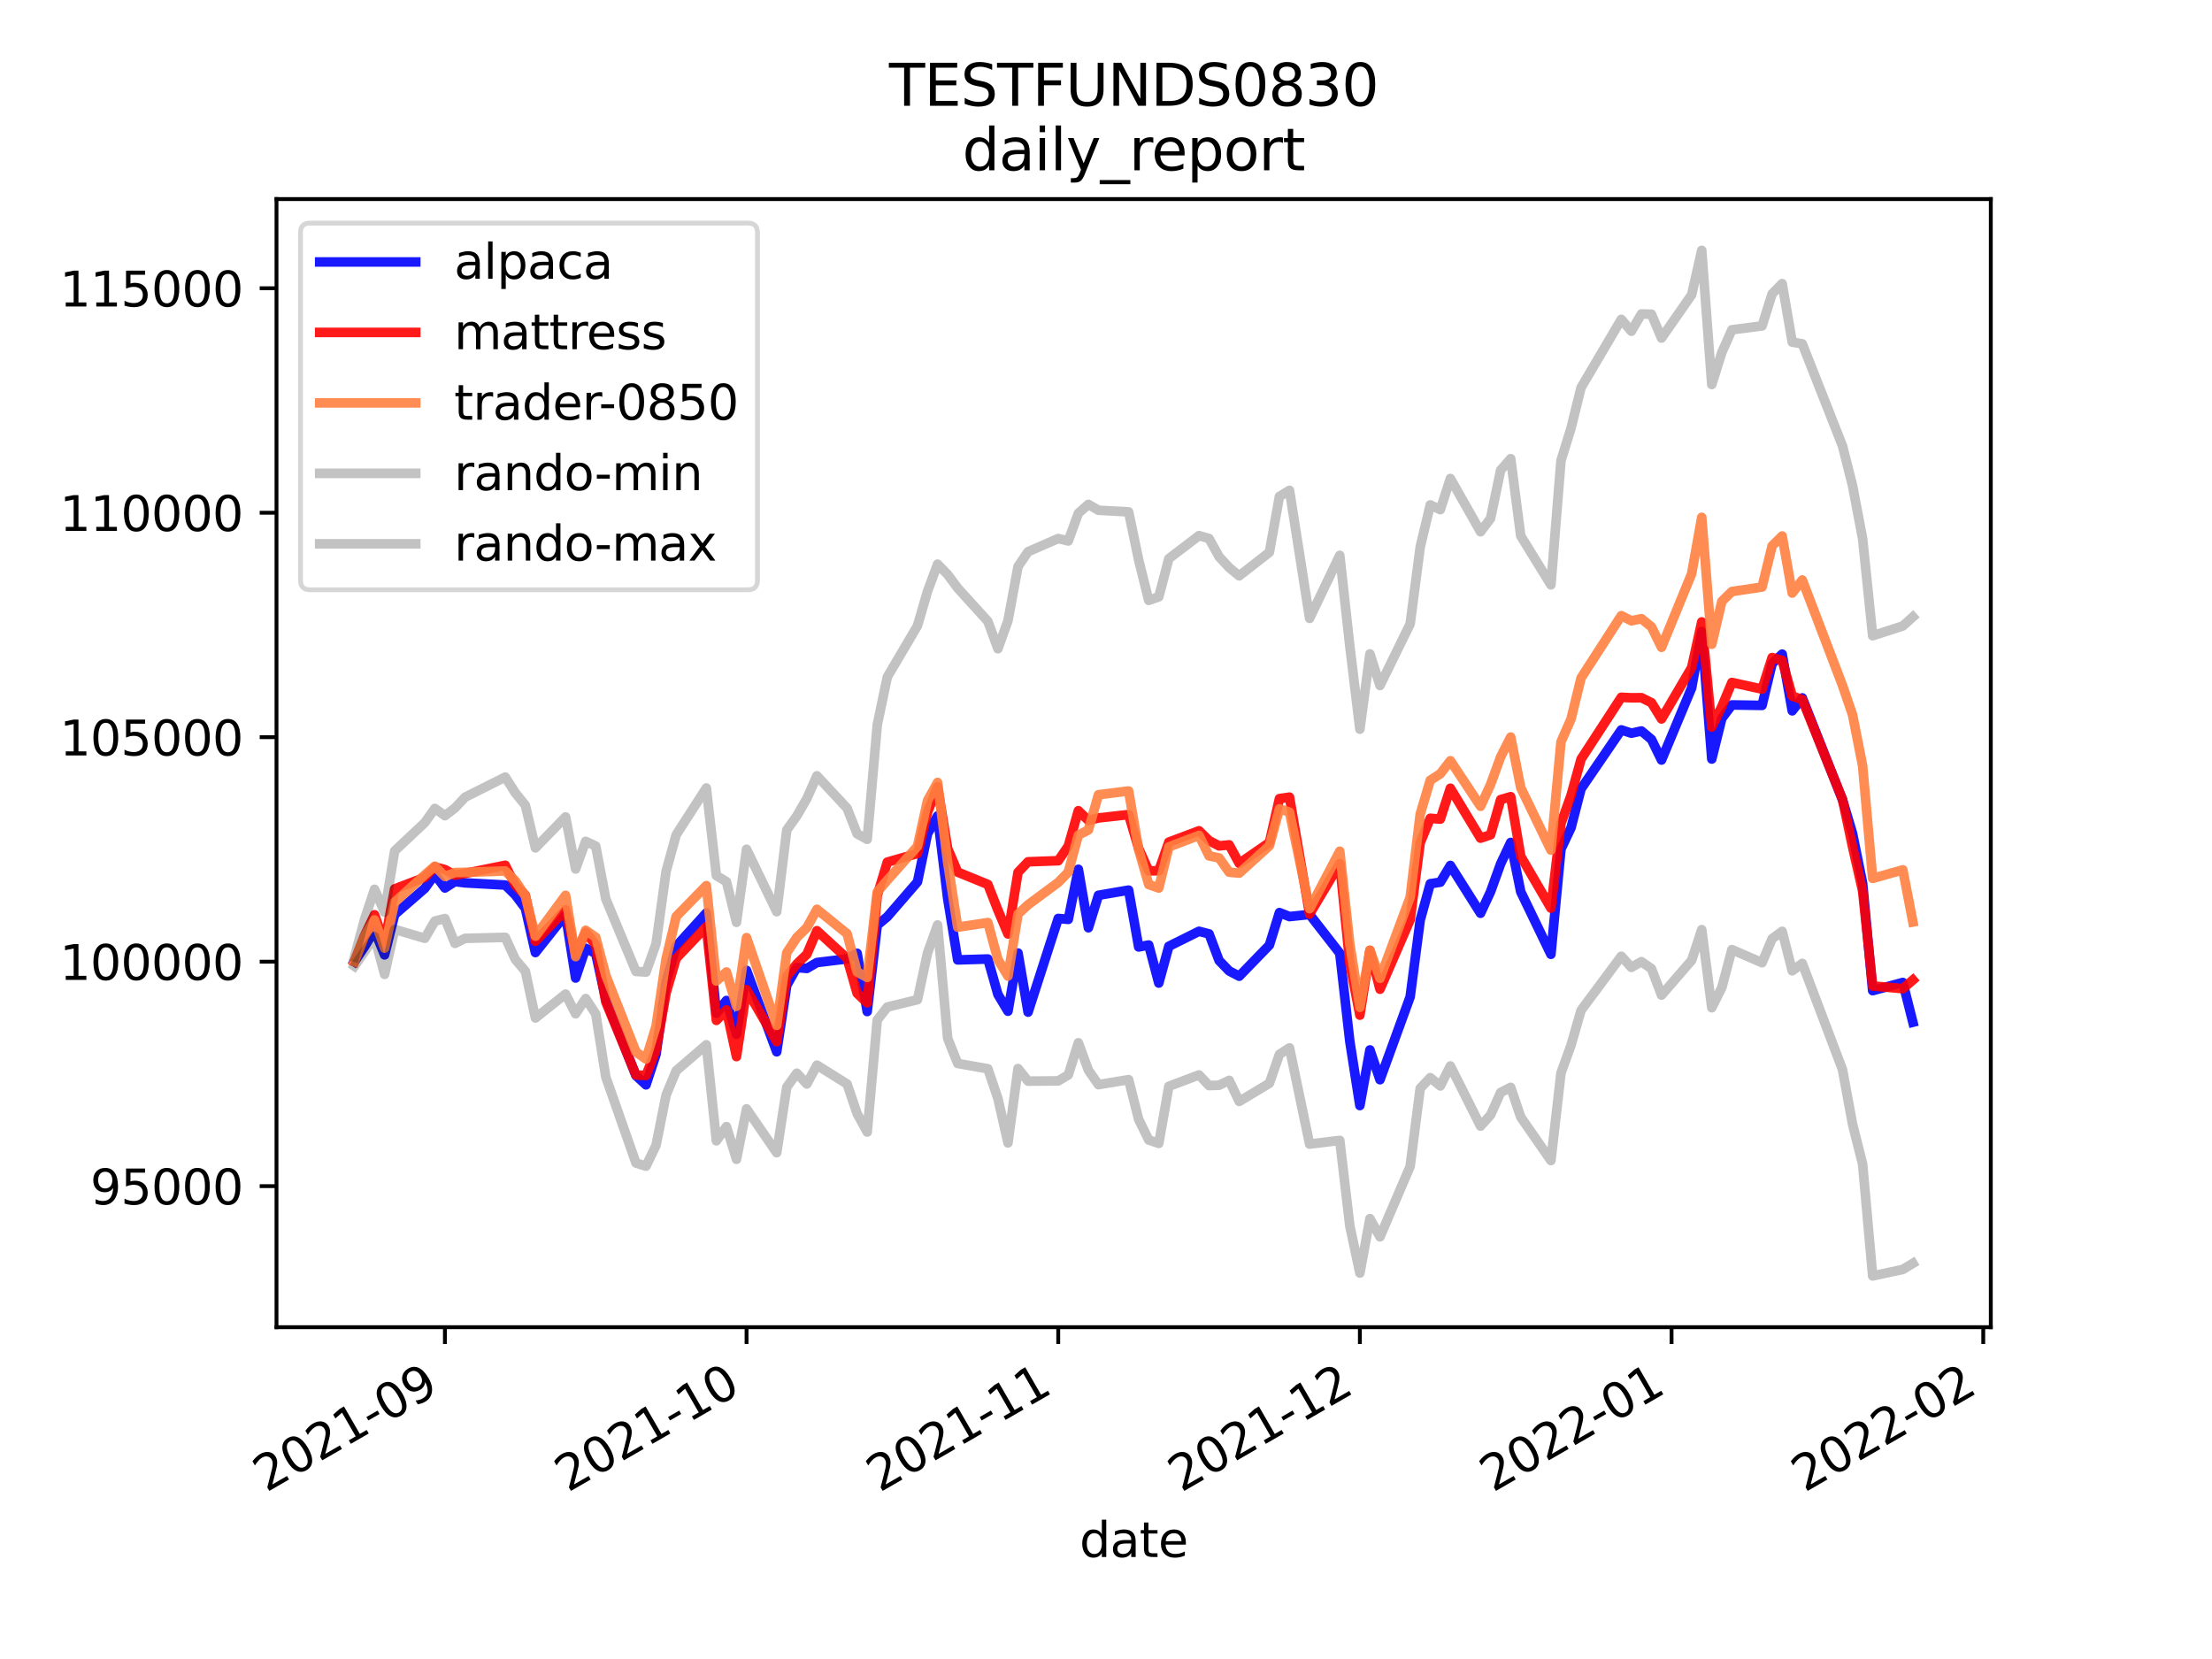 <?xml version="1.0" encoding="utf-8" standalone="no"?>
<!DOCTYPE svg PUBLIC "-//W3C//DTD SVG 1.1//EN"
  "http://www.w3.org/Graphics/SVG/1.1/DTD/svg11.dtd">
<svg height="345.6pt" version="1.1" viewBox="0 0 460.8 345.6" width="460.8pt" xmlns="http://www.w3.org/2000/svg" xmlns:xlink="http://www.w3.org/1999/xlink">
 <defs>
  <style type="text/css">*{stroke-linecap:butt;stroke-linejoin:round;}</style>
 </defs>
 <g id="figure_1">
  <g id="patch_1">
   <path d="M 0 345.6 
L 460.8 345.6 
L 460.8 0 
L 0 0 
z
" style="fill:#ffffff;"/>
  </g>
  <g id="axes_1">
   <g id="patch_2">
    <path d="M 57.6 276.48 
L 414.72 276.48 
L 414.72 41.472 
L 57.6 41.472 
z
" style="fill:#ffffff;"/>
   </g>
   <g id="matplotlib.axis_1">
    <g id="xtick_1">
     <g id="line2d_1">
      <defs>
       <path d="M 0 0 
L 0 3.5 
" id="m26b8664690" style="stroke:#000000;stroke-width:0.8;"/>
      </defs>
      <g>
       <use style="stroke:#000000;stroke-width:0.8;" x="92.684" xlink:href="#m26b8664690" y="276.48"/>
      </g>
     </g>
     <g id="text_1">
      <!-- 2021-09 -->
      <g transform="translate(55.459 310.952)rotate(-30)scale(0.1 -0.1)">
       <defs>
        <path d="M 1228 531 
L 3431 531 
L 3431 0 
L 469 0 
L 469 531 
Q 828 903 1448 1529 
Q 2069 2156 2228 2338 
Q 2531 2678 2651 2914 
Q 2772 3150 2772 3378 
Q 2772 3750 2511 3984 
Q 2250 4219 1831 4219 
Q 1534 4219 1204 4116 
Q 875 4013 500 3803 
L 500 4441 
Q 881 4594 1212 4672 
Q 1544 4750 1819 4750 
Q 2544 4750 2975 4387 
Q 3406 4025 3406 3419 
Q 3406 3131 3298 2873 
Q 3191 2616 2906 2266 
Q 2828 2175 2409 1742 
Q 1991 1309 1228 531 
z
" id="DejaVuSans-32" transform="scale(0.016)"/>
        <path d="M 2034 4250 
Q 1547 4250 1301 3770 
Q 1056 3291 1056 2328 
Q 1056 1369 1301 889 
Q 1547 409 2034 409 
Q 2525 409 2770 889 
Q 3016 1369 3016 2328 
Q 3016 3291 2770 3770 
Q 2525 4250 2034 4250 
z
M 2034 4750 
Q 2819 4750 3233 4129 
Q 3647 3509 3647 2328 
Q 3647 1150 3233 529 
Q 2819 -91 2034 -91 
Q 1250 -91 836 529 
Q 422 1150 422 2328 
Q 422 3509 836 4129 
Q 1250 4750 2034 4750 
z
" id="DejaVuSans-30" transform="scale(0.016)"/>
        <path d="M 794 531 
L 1825 531 
L 1825 4091 
L 703 3866 
L 703 4441 
L 1819 4666 
L 2450 4666 
L 2450 531 
L 3481 531 
L 3481 0 
L 794 0 
L 794 531 
z
" id="DejaVuSans-31" transform="scale(0.016)"/>
        <path d="M 313 2009 
L 1997 2009 
L 1997 1497 
L 313 1497 
L 313 2009 
z
" id="DejaVuSans-2d" transform="scale(0.016)"/>
        <path d="M 703 97 
L 703 672 
Q 941 559 1184 500 
Q 1428 441 1663 441 
Q 2288 441 2617 861 
Q 2947 1281 2994 2138 
Q 2813 1869 2534 1725 
Q 2256 1581 1919 1581 
Q 1219 1581 811 2004 
Q 403 2428 403 3163 
Q 403 3881 828 4315 
Q 1253 4750 1959 4750 
Q 2769 4750 3195 4129 
Q 3622 3509 3622 2328 
Q 3622 1225 3098 567 
Q 2575 -91 1691 -91 
Q 1453 -91 1209 -44 
Q 966 3 703 97 
z
M 1959 2075 
Q 2384 2075 2632 2365 
Q 2881 2656 2881 3163 
Q 2881 3666 2632 3958 
Q 2384 4250 1959 4250 
Q 1534 4250 1286 3958 
Q 1038 3666 1038 3163 
Q 1038 2656 1286 2365 
Q 1534 2075 1959 2075 
z
" id="DejaVuSans-39" transform="scale(0.016)"/>
       </defs>
       <use xlink:href="#DejaVuSans-32"/>
       <use x="63.623" xlink:href="#DejaVuSans-30"/>
       <use x="127.246" xlink:href="#DejaVuSans-32"/>
       <use x="190.869" xlink:href="#DejaVuSans-31"/>
       <use x="254.492" xlink:href="#DejaVuSans-2d"/>
       <use x="290.576" xlink:href="#DejaVuSans-30"/>
       <use x="354.199" xlink:href="#DejaVuSans-39"/>
      </g>
     </g>
    </g>
    <g id="xtick_2">
     <g id="line2d_2">
      <g>
       <use style="stroke:#000000;stroke-width:0.8;" x="155.52" xlink:href="#m26b8664690" y="276.48"/>
      </g>
     </g>
     <g id="text_2">
      <!-- 2021-10 -->
      <g transform="translate(118.295 310.952)rotate(-30)scale(0.1 -0.1)">
       <use xlink:href="#DejaVuSans-32"/>
       <use x="63.623" xlink:href="#DejaVuSans-30"/>
       <use x="127.246" xlink:href="#DejaVuSans-32"/>
       <use x="190.869" xlink:href="#DejaVuSans-31"/>
       <use x="254.492" xlink:href="#DejaVuSans-2d"/>
       <use x="290.576" xlink:href="#DejaVuSans-31"/>
       <use x="354.199" xlink:href="#DejaVuSans-30"/>
      </g>
     </g>
    </g>
    <g id="xtick_3">
     <g id="line2d_3">
      <g>
       <use style="stroke:#000000;stroke-width:0.8;" x="220.451" xlink:href="#m26b8664690" y="276.48"/>
      </g>
     </g>
     <g id="text_3">
      <!-- 2021-11 -->
      <g transform="translate(183.226 310.952)rotate(-30)scale(0.1 -0.1)">
       <use xlink:href="#DejaVuSans-32"/>
       <use x="63.623" xlink:href="#DejaVuSans-30"/>
       <use x="127.246" xlink:href="#DejaVuSans-32"/>
       <use x="190.869" xlink:href="#DejaVuSans-31"/>
       <use x="254.492" xlink:href="#DejaVuSans-2d"/>
       <use x="290.576" xlink:href="#DejaVuSans-31"/>
       <use x="354.199" xlink:href="#DejaVuSans-31"/>
      </g>
     </g>
    </g>
    <g id="xtick_4">
     <g id="line2d_4">
      <g>
       <use style="stroke:#000000;stroke-width:0.8;" x="283.287" xlink:href="#m26b8664690" y="276.48"/>
      </g>
     </g>
     <g id="text_4">
      <!-- 2021-12 -->
      <g transform="translate(246.062 310.952)rotate(-30)scale(0.1 -0.1)">
       <use xlink:href="#DejaVuSans-32"/>
       <use x="63.623" xlink:href="#DejaVuSans-30"/>
       <use x="127.246" xlink:href="#DejaVuSans-32"/>
       <use x="190.869" xlink:href="#DejaVuSans-31"/>
       <use x="254.492" xlink:href="#DejaVuSans-2d"/>
       <use x="290.576" xlink:href="#DejaVuSans-31"/>
       <use x="354.199" xlink:href="#DejaVuSans-32"/>
      </g>
     </g>
    </g>
    <g id="xtick_5">
     <g id="line2d_5">
      <g>
       <use style="stroke:#000000;stroke-width:0.8;" x="348.218" xlink:href="#m26b8664690" y="276.48"/>
      </g>
     </g>
     <g id="text_5">
      <!-- 2022-01 -->
      <g transform="translate(310.993 310.952)rotate(-30)scale(0.1 -0.1)">
       <use xlink:href="#DejaVuSans-32"/>
       <use x="63.623" xlink:href="#DejaVuSans-30"/>
       <use x="127.246" xlink:href="#DejaVuSans-32"/>
       <use x="190.869" xlink:href="#DejaVuSans-32"/>
       <use x="254.492" xlink:href="#DejaVuSans-2d"/>
       <use x="290.576" xlink:href="#DejaVuSans-30"/>
       <use x="354.199" xlink:href="#DejaVuSans-31"/>
      </g>
     </g>
    </g>
    <g id="xtick_6">
     <g id="line2d_6">
      <g>
       <use style="stroke:#000000;stroke-width:0.8;" x="413.149" xlink:href="#m26b8664690" y="276.48"/>
      </g>
     </g>
     <g id="text_6">
      <!-- 2022-02 -->
      <g transform="translate(375.924 310.952)rotate(-30)scale(0.1 -0.1)">
       <use xlink:href="#DejaVuSans-32"/>
       <use x="63.623" xlink:href="#DejaVuSans-30"/>
       <use x="127.246" xlink:href="#DejaVuSans-32"/>
       <use x="190.869" xlink:href="#DejaVuSans-32"/>
       <use x="254.492" xlink:href="#DejaVuSans-2d"/>
       <use x="290.576" xlink:href="#DejaVuSans-30"/>
       <use x="354.199" xlink:href="#DejaVuSans-32"/>
      </g>
     </g>
    </g>
    <g id="text_7">
     <!-- date -->
     <g transform="translate(224.885 324.351)scale(0.1 -0.1)">
      <defs>
       <path d="M 2906 2969 
L 2906 4863 
L 3481 4863 
L 3481 0 
L 2906 0 
L 2906 525 
Q 2725 213 2448 61 
Q 2172 -91 1784 -91 
Q 1150 -91 751 415 
Q 353 922 353 1747 
Q 353 2572 751 3078 
Q 1150 3584 1784 3584 
Q 2172 3584 2448 3432 
Q 2725 3281 2906 2969 
z
M 947 1747 
Q 947 1113 1208 752 
Q 1469 391 1925 391 
Q 2381 391 2643 752 
Q 2906 1113 2906 1747 
Q 2906 2381 2643 2742 
Q 2381 3103 1925 3103 
Q 1469 3103 1208 2742 
Q 947 2381 947 1747 
z
" id="DejaVuSans-64" transform="scale(0.016)"/>
       <path d="M 2194 1759 
Q 1497 1759 1228 1600 
Q 959 1441 959 1056 
Q 959 750 1161 570 
Q 1363 391 1709 391 
Q 2188 391 2477 730 
Q 2766 1069 2766 1631 
L 2766 1759 
L 2194 1759 
z
M 3341 1997 
L 3341 0 
L 2766 0 
L 2766 531 
Q 2569 213 2275 61 
Q 1981 -91 1556 -91 
Q 1019 -91 701 211 
Q 384 513 384 1019 
Q 384 1609 779 1909 
Q 1175 2209 1959 2209 
L 2766 2209 
L 2766 2266 
Q 2766 2663 2505 2880 
Q 2244 3097 1772 3097 
Q 1472 3097 1187 3025 
Q 903 2953 641 2809 
L 641 3341 
Q 956 3463 1253 3523 
Q 1550 3584 1831 3584 
Q 2591 3584 2966 3190 
Q 3341 2797 3341 1997 
z
" id="DejaVuSans-61" transform="scale(0.016)"/>
       <path d="M 1172 4494 
L 1172 3500 
L 2356 3500 
L 2356 3053 
L 1172 3053 
L 1172 1153 
Q 1172 725 1289 603 
Q 1406 481 1766 481 
L 2356 481 
L 2356 0 
L 1766 0 
Q 1100 0 847 248 
Q 594 497 594 1153 
L 594 3053 
L 172 3053 
L 172 3500 
L 594 3500 
L 594 4494 
L 1172 4494 
z
" id="DejaVuSans-74" transform="scale(0.016)"/>
       <path d="M 3597 1894 
L 3597 1613 
L 953 1613 
Q 991 1019 1311 708 
Q 1631 397 2203 397 
Q 2534 397 2845 478 
Q 3156 559 3463 722 
L 3463 178 
Q 3153 47 2828 -22 
Q 2503 -91 2169 -91 
Q 1331 -91 842 396 
Q 353 884 353 1716 
Q 353 2575 817 3079 
Q 1281 3584 2069 3584 
Q 2775 3584 3186 3129 
Q 3597 2675 3597 1894 
z
M 3022 2063 
Q 3016 2534 2758 2815 
Q 2500 3097 2075 3097 
Q 1594 3097 1305 2825 
Q 1016 2553 972 2059 
L 3022 2063 
z
" id="DejaVuSans-65" transform="scale(0.016)"/>
      </defs>
      <use xlink:href="#DejaVuSans-64"/>
      <use x="63.477" xlink:href="#DejaVuSans-61"/>
      <use x="124.756" xlink:href="#DejaVuSans-74"/>
      <use x="163.965" xlink:href="#DejaVuSans-65"/>
     </g>
    </g>
   </g>
   <g id="matplotlib.axis_2">
    <g id="ytick_1">
     <g id="line2d_7">
      <defs>
       <path d="M 0 0 
L -3.5 0 
" id="mc2a981864e" style="stroke:#000000;stroke-width:0.8;"/>
      </defs>
      <g>
       <use style="stroke:#000000;stroke-width:0.8;" x="57.6" xlink:href="#mc2a981864e" y="247.097"/>
      </g>
     </g>
     <g id="text_8">
      <!-- 95000 -->
      <g transform="translate(18.788 250.896)scale(0.1 -0.1)">
       <defs>
        <path d="M 691 4666 
L 3169 4666 
L 3169 4134 
L 1269 4134 
L 1269 2991 
Q 1406 3038 1543 3061 
Q 1681 3084 1819 3084 
Q 2600 3084 3056 2656 
Q 3513 2228 3513 1497 
Q 3513 744 3044 326 
Q 2575 -91 1722 -91 
Q 1428 -91 1123 -41 
Q 819 9 494 109 
L 494 744 
Q 775 591 1075 516 
Q 1375 441 1709 441 
Q 2250 441 2565 725 
Q 2881 1009 2881 1497 
Q 2881 1984 2565 2268 
Q 2250 2553 1709 2553 
Q 1456 2553 1204 2497 
Q 953 2441 691 2322 
L 691 4666 
z
" id="DejaVuSans-35" transform="scale(0.016)"/>
       </defs>
       <use xlink:href="#DejaVuSans-39"/>
       <use x="63.623" xlink:href="#DejaVuSans-35"/>
       <use x="127.246" xlink:href="#DejaVuSans-30"/>
       <use x="190.869" xlink:href="#DejaVuSans-30"/>
       <use x="254.492" xlink:href="#DejaVuSans-30"/>
      </g>
     </g>
    </g>
    <g id="ytick_2">
     <g id="line2d_8">
      <g>
       <use style="stroke:#000000;stroke-width:0.8;" x="57.6" xlink:href="#mc2a981864e" y="200.335"/>
      </g>
     </g>
     <g id="text_9">
      <!-- 100000 -->
      <g transform="translate(12.425 204.134)scale(0.1 -0.1)">
       <use xlink:href="#DejaVuSans-31"/>
       <use x="63.623" xlink:href="#DejaVuSans-30"/>
       <use x="127.246" xlink:href="#DejaVuSans-30"/>
       <use x="190.869" xlink:href="#DejaVuSans-30"/>
       <use x="254.492" xlink:href="#DejaVuSans-30"/>
       <use x="318.115" xlink:href="#DejaVuSans-30"/>
      </g>
     </g>
    </g>
    <g id="ytick_3">
     <g id="line2d_9">
      <g>
       <use style="stroke:#000000;stroke-width:0.8;" x="57.6" xlink:href="#mc2a981864e" y="153.572"/>
      </g>
     </g>
     <g id="text_10">
      <!-- 105000 -->
      <g transform="translate(12.425 157.371)scale(0.1 -0.1)">
       <use xlink:href="#DejaVuSans-31"/>
       <use x="63.623" xlink:href="#DejaVuSans-30"/>
       <use x="127.246" xlink:href="#DejaVuSans-35"/>
       <use x="190.869" xlink:href="#DejaVuSans-30"/>
       <use x="254.492" xlink:href="#DejaVuSans-30"/>
       <use x="318.115" xlink:href="#DejaVuSans-30"/>
      </g>
     </g>
    </g>
    <g id="ytick_4">
     <g id="line2d_10">
      <g>
       <use style="stroke:#000000;stroke-width:0.8;" x="57.6" xlink:href="#mc2a981864e" y="106.81"/>
      </g>
     </g>
     <g id="text_11">
      <!-- 110000 -->
      <g transform="translate(12.425 110.609)scale(0.1 -0.1)">
       <use xlink:href="#DejaVuSans-31"/>
       <use x="63.623" xlink:href="#DejaVuSans-31"/>
       <use x="127.246" xlink:href="#DejaVuSans-30"/>
       <use x="190.869" xlink:href="#DejaVuSans-30"/>
       <use x="254.492" xlink:href="#DejaVuSans-30"/>
       <use x="318.115" xlink:href="#DejaVuSans-30"/>
      </g>
     </g>
    </g>
    <g id="ytick_5">
     <g id="line2d_11">
      <g>
       <use style="stroke:#000000;stroke-width:0.8;" x="57.6" xlink:href="#mc2a981864e" y="60.048"/>
      </g>
     </g>
     <g id="text_12">
      <!-- 115000 -->
      <g transform="translate(12.425 63.847)scale(0.1 -0.1)">
       <use xlink:href="#DejaVuSans-31"/>
       <use x="63.623" xlink:href="#DejaVuSans-31"/>
       <use x="127.246" xlink:href="#DejaVuSans-35"/>
       <use x="190.869" xlink:href="#DejaVuSans-30"/>
       <use x="254.492" xlink:href="#DejaVuSans-30"/>
       <use x="318.115" xlink:href="#DejaVuSans-30"/>
      </g>
     </g>
    </g>
   </g>
   <g id="line2d_12">
    <path clip-path="url(#pff0004ed58)" d="M 73.833 200.335 
L 75.927 197.225 
L 78.022 193.777 
L 80.116 198.92 
L 82.211 190.515 
L 88.495 185.063 
L 90.589 182.141 
L 92.684 184.982 
L 94.778 183.646 
L 96.873 183.914 
L 105.251 184.374 
L 107.345 186.432 
L 109.44 189.213 
L 111.535 198.433 
L 117.818 190.531 
L 119.913 203.735 
L 122.007 197.546 
L 124.102 198.625 
L 126.196 208.201 
L 132.48 224.064 
L 134.575 225.992 
L 136.669 219.626 
L 138.764 204.565 
L 140.858 197.122 
L 147.142 190.18 
L 149.236 211.087 
L 151.331 208.42 
L 153.425 215.454 
L 155.52 202.144 
L 161.804 219.109 
L 163.898 205.256 
L 165.993 201.557 
L 168.087 201.74 
L 170.182 200.514 
L 176.465 199.754 
L 178.56 198.588 
L 180.655 210.718 
L 182.749 192.726 
L 184.844 190.977 
L 191.127 183.716 
L 193.222 173.681 
L 195.316 169.967 
L 197.411 187.133 
L 199.505 199.968 
L 205.789 199.777 
L 207.884 207.158 
L 209.978 210.654 
L 212.073 198.534 
L 214.167 210.843 
L 220.451 191.332 
L 222.545 191.521 
L 224.64 181.09 
L 226.735 193.27 
L 228.829 186.505 
L 235.113 185.428 
L 237.207 197.267 
L 239.302 196.864 
L 241.396 204.792 
L 243.491 197.129 
L 249.775 194.007 
L 251.869 194.547 
L 253.964 200.102 
L 256.058 202.265 
L 258.153 203.361 
L 264.436 196.883 
L 266.531 190.108 
L 268.625 190.938 
L 272.815 190.503 
L 279.098 198.574 
L 281.193 216.957 
L 283.287 230.308 
L 285.382 218.718 
L 287.476 224.924 
L 293.76 207.656 
L 295.855 191.678 
L 297.949 184.101 
L 300.044 183.777 
L 302.138 180.29 
L 308.422 190.251 
L 310.516 185.748 
L 312.611 179.947 
L 314.705 175.499 
L 316.8 185.781 
L 323.084 198.802 
L 325.178 176.879 
L 327.273 172.442 
L 329.367 164.321 
L 337.745 152.052 
L 339.84 152.739 
L 341.935 152.277 
L 344.029 154.033 
L 346.124 158.327 
L 352.407 143.289 
L 354.502 131.56 
L 356.596 158.119 
L 358.691 149.643 
L 360.785 146.853 
L 367.069 146.947 
L 369.164 138.241 
L 371.258 136.266 
L 373.353 148.077 
L 375.447 145.383 
L 383.825 166.622 
L 385.92 173.629 
L 388.015 184.004 
L 390.109 206.369 
L 396.393 204.668 
L 398.487 212.947 
" style="fill:none;stroke:#0000ff;stroke-linecap:square;stroke-opacity:0.9;stroke-width:2;"/>
   </g>
   <g id="line2d_13">
    <path clip-path="url(#pff0004ed58)" d="M 73.833 200.335 
L 75.927 194.956 
L 78.022 190.567 
L 80.116 196.463 
L 82.211 185.178 
L 88.495 182.78 
L 90.589 180.592 
L 92.684 181.15 
L 94.778 182.317 
L 96.873 181.951 
L 105.251 180.251 
L 107.345 184.407 
L 109.44 186.495 
L 111.535 196.077 
L 117.818 189.553 
L 119.913 198.727 
L 122.007 194.198 
L 124.102 196.886 
L 126.196 208.706 
L 132.48 223.944 
L 134.575 224.038 
L 136.669 218.695 
L 138.764 206.818 
L 140.858 199.647 
L 147.142 193.041 
L 149.236 212.564 
L 151.331 210.388 
L 153.425 220.106 
L 155.52 206.165 
L 161.804 216.991 
L 163.898 203.416 
L 165.993 200.811 
L 168.087 198.78 
L 170.182 193.884 
L 176.465 199.648 
L 178.56 206.93 
L 180.655 208.907 
L 182.749 186.549 
L 184.844 179.594 
L 191.127 177.796 
L 193.222 169.208 
L 195.316 163.924 
L 197.411 176.747 
L 199.505 181.676 
L 205.789 184.246 
L 207.884 189.592 
L 209.978 194.564 
L 212.073 181.724 
L 214.167 179.524 
L 220.451 179.304 
L 222.545 176.251 
L 224.64 168.885 
L 226.735 170.921 
L 228.829 170.394 
L 235.113 169.691 
L 237.207 176.763 
L 239.302 181.421 
L 241.396 181.389 
L 243.491 175.428 
L 249.775 173.068 
L 251.869 175.117 
L 253.964 176.212 
L 256.058 176.002 
L 258.153 179.852 
L 264.436 175.521 
L 266.531 166.367 
L 268.625 166.06 
L 272.815 190.414 
L 279.098 179.891 
L 281.193 200.64 
L 283.287 211.479 
L 285.382 198.003 
L 287.476 206.072 
L 293.76 191.602 
L 295.855 175.552 
L 297.949 170.464 
L 300.044 170.639 
L 302.138 164.207 
L 308.422 174.605 
L 310.516 173.901 
L 312.611 166.576 
L 314.705 165.962 
L 316.8 178.393 
L 323.084 189.182 
L 325.178 171.54 
L 327.273 165.698 
L 329.367 158.139 
L 337.745 145.257 
L 339.84 145.366 
L 341.935 145.343 
L 344.029 146.387 
L 346.124 149.765 
L 352.407 139.056 
L 354.502 129.558 
L 356.596 151.453 
L 358.691 147.177 
L 360.785 142.173 
L 367.069 143.556 
L 369.164 136.982 
L 371.258 137.59 
L 373.353 144.997 
L 375.447 145.741 
L 383.825 166.533 
L 385.92 176.4 
L 388.015 185.574 
L 390.109 205.393 
L 396.393 205.955 
L 398.487 204.152 
" style="fill:none;stroke:#ff0000;stroke-linecap:square;stroke-opacity:0.9;stroke-width:2;"/>
   </g>
   <g id="line2d_14">
    <path clip-path="url(#pff0004ed58)" d="M 73.833 200.335 
L 75.927 195.037 
L 78.022 191.641 
L 80.116 197.514 
L 82.211 187.944 
L 88.495 182.251 
L 90.589 180.438 
L 92.684 182.584 
L 94.778 181.767 
L 96.873 181.724 
L 105.251 181.439 
L 107.345 183.495 
L 109.44 186.64 
L 111.535 195.024 
L 117.818 186.516 
L 119.913 199.286 
L 122.007 193.796 
L 124.102 195.252 
L 126.196 203.182 
L 132.48 219.136 
L 134.575 220.626 
L 136.669 213.784 
L 138.764 199.714 
L 140.858 190.928 
L 147.142 184.494 
L 149.236 204.367 
L 151.331 202.477 
L 153.425 209.622 
L 155.52 195.333 
L 161.804 213.601 
L 163.898 198.474 
L 165.993 195.283 
L 168.087 193.243 
L 170.182 189.428 
L 176.465 194.516 
L 178.56 202.477 
L 180.655 203.625 
L 182.749 185.811 
L 184.844 183.364 
L 191.127 176.291 
L 193.222 166.767 
L 195.316 162.998 
L 197.411 179.617 
L 199.505 193.146 
L 205.789 192.194 
L 207.884 199.898 
L 209.978 203.333 
L 212.073 190.416 
L 214.167 188.477 
L 220.451 183.826 
L 222.545 181.681 
L 224.64 173.977 
L 226.735 172.88 
L 228.829 165.559 
L 235.113 164.776 
L 237.207 177.03 
L 239.302 184.258 
L 241.396 184.992 
L 243.491 176.43 
L 249.775 174.028 
L 251.869 178.29 
L 253.964 178.726 
L 256.058 181.69 
L 258.153 181.888 
L 264.436 176.193 
L 266.531 168.488 
L 268.625 169.188 
L 272.815 189.295 
L 279.098 177.324 
L 281.193 196.676 
L 283.287 209.845 
L 285.382 197.94 
L 287.476 203.81 
L 293.76 186.917 
L 295.855 169.609 
L 297.949 162.554 
L 300.044 161.197 
L 302.138 158.479 
L 308.422 167.961 
L 310.516 163.416 
L 312.611 157.675 
L 314.705 153.546 
L 316.8 164.092 
L 323.084 177.092 
L 325.178 154.554 
L 327.273 149.789 
L 329.367 141.231 
L 337.745 128.255 
L 339.84 129.327 
L 341.935 128.882 
L 344.029 130.596 
L 346.124 134.844 
L 352.407 119.497 
L 354.502 107.77 
L 356.596 134.209 
L 358.691 125.268 
L 360.785 123.228 
L 367.069 122.29 
L 369.164 113.716 
L 371.258 111.66 
L 373.353 123.54 
L 375.447 120.825 
L 383.825 142.795 
L 385.92 148.908 
L 388.015 159.524 
L 390.109 182.986 
L 396.393 181.21 
L 398.487 192.07 
" style="fill:none;stroke:#ff8040;stroke-linecap:square;stroke-opacity:0.9;stroke-width:2;"/>
   </g>
   <g id="line2d_15">
    <path clip-path="url(#pff0004ed58)" d="M 73.833 201.27 
L 75.927 198.271 
L 78.022 195.113 
L 80.116 202.983 
L 82.211 193.605 
L 88.495 195.463 
L 90.589 191.879 
L 92.684 191.352 
L 94.778 196.521 
L 96.873 195.478 
L 105.251 195.27 
L 107.345 199.852 
L 109.44 202.312 
L 111.535 212.067 
L 117.818 207.085 
L 119.913 211.191 
L 122.007 208.015 
L 124.102 211.221 
L 126.196 224.348 
L 132.48 242.27 
L 134.575 242.939 
L 136.669 238.589 
L 138.764 228.107 
L 140.858 223.061 
L 147.142 217.65 
L 149.236 237.652 
L 151.331 234.695 
L 153.425 241.507 
L 155.52 231 
L 161.804 240.132 
L 163.898 226.478 
L 165.993 223.566 
L 168.087 225.812 
L 170.182 221.887 
L 176.465 225.818 
L 178.56 232.001 
L 180.655 235.82 
L 182.749 212.494 
L 184.844 209.787 
L 191.127 208.246 
L 193.222 198.503 
L 195.316 192.689 
L 197.411 216.298 
L 199.505 221.536 
L 205.789 222.648 
L 207.884 228.83 
L 209.978 238.091 
L 212.073 222.594 
L 214.167 225.221 
L 220.451 225.17 
L 222.545 223.917 
L 224.64 217.23 
L 226.735 222.95 
L 228.829 225.954 
L 235.113 224.908 
L 237.207 233.202 
L 239.302 237.47 
L 241.396 238.192 
L 243.491 226.303 
L 249.775 223.927 
L 251.869 226.143 
L 253.964 226.073 
L 256.058 225.054 
L 258.153 229.447 
L 264.436 225.672 
L 266.531 219.636 
L 268.625 218.291 
L 272.815 238.339 
L 279.098 237.564 
L 281.193 255.38 
L 283.287 265.202 
L 285.382 253.857 
L 287.476 257.659 
L 293.76 242.977 
L 295.855 226.722 
L 297.949 224.501 
L 300.044 226.218 
L 302.138 222.058 
L 308.422 234.585 
L 310.516 232.269 
L 312.611 227.588 
L 314.705 226.516 
L 316.8 232.713 
L 323.084 241.769 
L 325.178 223.533 
L 327.273 217.741 
L 329.367 210.471 
L 337.745 199.199 
L 339.84 201.52 
L 341.935 200.335 
L 344.029 201.789 
L 346.124 207.303 
L 352.407 200.039 
L 354.502 193.661 
L 356.596 209.923 
L 358.691 205.72 
L 360.785 197.82 
L 367.069 200.551 
L 369.164 195.553 
L 371.258 194.013 
L 373.353 202.235 
L 375.447 200.689 
L 383.825 222.815 
L 385.92 234.195 
L 388.015 242.499 
L 390.109 265.798 
L 396.393 264.449 
L 398.487 263.178 
" style="fill:none;stroke:#0d0d0d;stroke-linecap:square;stroke-opacity:0.25;stroke-width:2;"/>
   </g>
   <g id="line2d_16">
    <path clip-path="url(#pff0004ed58)" d="M 73.833 199.399 
L 75.927 191.594 
L 78.022 185.251 
L 80.116 190.016 
L 82.211 177.273 
L 88.495 171.366 
L 90.589 168.41 
L 92.684 169.924 
L 94.778 168.32 
L 96.873 166.081 
L 105.251 161.879 
L 107.345 165.16 
L 109.44 167.756 
L 111.535 176.628 
L 117.818 170.177 
L 119.913 181.021 
L 122.007 175.271 
L 124.102 176.252 
L 126.196 187.248 
L 132.48 202.365 
L 134.575 202.5 
L 136.669 196.594 
L 138.764 181.497 
L 140.858 173.911 
L 147.142 164.154 
L 149.236 182.398 
L 151.331 183.67 
L 153.425 192.14 
L 155.52 176.923 
L 161.804 189.917 
L 163.898 172.903 
L 165.993 169.969 
L 168.087 166.342 
L 170.182 161.618 
L 176.465 168.366 
L 178.56 173.7 
L 180.655 174.849 
L 182.749 151.015 
L 184.844 141.026 
L 191.127 130.359 
L 193.222 123.165 
L 195.316 117.527 
L 197.411 119.693 
L 199.505 122.505 
L 205.789 129.427 
L 207.884 135.142 
L 209.978 129.301 
L 212.073 118.017 
L 214.167 114.931 
L 220.451 112.186 
L 222.545 112.688 
L 224.64 106.922 
L 226.735 105.072 
L 228.829 106.294 
L 235.113 106.635 
L 237.207 116.664 
L 239.302 125.07 
L 241.396 124.325 
L 243.491 116.376 
L 249.775 111.579 
L 251.869 112.189 
L 253.964 115.979 
L 256.058 118.236 
L 258.153 119.962 
L 264.436 115.051 
L 266.531 103.418 
L 268.625 102.148 
L 272.815 128.815 
L 279.098 115.685 
L 281.193 134.622 
L 283.287 151.903 
L 285.382 136.222 
L 287.476 142.804 
L 293.76 129.972 
L 295.855 113.952 
L 297.949 105.183 
L 300.044 106.168 
L 302.138 99.683 
L 308.422 110.775 
L 310.516 107.991 
L 312.611 97.948 
L 314.705 95.556 
L 316.8 111.633 
L 323.084 121.836 
L 325.178 95.969 
L 327.273 89.186 
L 329.367 80.739 
L 337.745 66.531 
L 339.84 68.998 
L 341.935 65.41 
L 344.029 65.457 
L 346.124 70.422 
L 352.407 61.395 
L 354.502 52.154 
L 356.596 80.103 
L 358.691 73.413 
L 360.785 68.703 
L 367.069 67.886 
L 369.164 61.224 
L 371.258 59.081 
L 373.353 71.267 
L 375.447 71.625 
L 383.825 92.891 
L 385.92 101.172 
L 388.015 112.208 
L 390.109 132.436 
L 396.393 130.396 
L 398.487 128.52 
" style="fill:none;stroke:#0d0d0d;stroke-linecap:square;stroke-opacity:0.25;stroke-width:2;"/>
   </g>
   <g id="patch_3">
    <path d="M 57.6 276.48 
L 57.6 41.472 
" style="fill:none;stroke:#000000;stroke-linecap:square;stroke-linejoin:miter;stroke-width:0.8;"/>
   </g>
   <g id="patch_4">
    <path d="M 414.72 276.48 
L 414.72 41.472 
" style="fill:none;stroke:#000000;stroke-linecap:square;stroke-linejoin:miter;stroke-width:0.8;"/>
   </g>
   <g id="patch_5">
    <path d="M 57.6 276.48 
L 414.72 276.48 
" style="fill:none;stroke:#000000;stroke-linecap:square;stroke-linejoin:miter;stroke-width:0.8;"/>
   </g>
   <g id="patch_6">
    <path d="M 57.6 41.472 
L 414.72 41.472 
" style="fill:none;stroke:#000000;stroke-linecap:square;stroke-linejoin:miter;stroke-width:0.8;"/>
   </g>
   <g id="text_13">
    <!-- TESTFUNDS0830 -->
    <g transform="translate(185.2 22.035)scale(0.12 -0.12)">
     <defs>
      <path d="M -19 4666 
L 3928 4666 
L 3928 4134 
L 2272 4134 
L 2272 0 
L 1638 0 
L 1638 4134 
L -19 4134 
L -19 4666 
z
" id="DejaVuSans-54" transform="scale(0.016)"/>
      <path d="M 628 4666 
L 3578 4666 
L 3578 4134 
L 1259 4134 
L 1259 2753 
L 3481 2753 
L 3481 2222 
L 1259 2222 
L 1259 531 
L 3634 531 
L 3634 0 
L 628 0 
L 628 4666 
z
" id="DejaVuSans-45" transform="scale(0.016)"/>
      <path d="M 3425 4513 
L 3425 3897 
Q 3066 4069 2747 4153 
Q 2428 4238 2131 4238 
Q 1616 4238 1336 4038 
Q 1056 3838 1056 3469 
Q 1056 3159 1242 3001 
Q 1428 2844 1947 2747 
L 2328 2669 
Q 3034 2534 3370 2195 
Q 3706 1856 3706 1288 
Q 3706 609 3251 259 
Q 2797 -91 1919 -91 
Q 1588 -91 1214 -16 
Q 841 59 441 206 
L 441 856 
Q 825 641 1194 531 
Q 1563 422 1919 422 
Q 2459 422 2753 634 
Q 3047 847 3047 1241 
Q 3047 1584 2836 1778 
Q 2625 1972 2144 2069 
L 1759 2144 
Q 1053 2284 737 2584 
Q 422 2884 422 3419 
Q 422 4038 858 4394 
Q 1294 4750 2059 4750 
Q 2388 4750 2728 4690 
Q 3069 4631 3425 4513 
z
" id="DejaVuSans-53" transform="scale(0.016)"/>
      <path d="M 628 4666 
L 3309 4666 
L 3309 4134 
L 1259 4134 
L 1259 2759 
L 3109 2759 
L 3109 2228 
L 1259 2228 
L 1259 0 
L 628 0 
L 628 4666 
z
" id="DejaVuSans-46" transform="scale(0.016)"/>
      <path d="M 556 4666 
L 1191 4666 
L 1191 1831 
Q 1191 1081 1462 751 
Q 1734 422 2344 422 
Q 2950 422 3222 751 
Q 3494 1081 3494 1831 
L 3494 4666 
L 4128 4666 
L 4128 1753 
Q 4128 841 3676 375 
Q 3225 -91 2344 -91 
Q 1459 -91 1007 375 
Q 556 841 556 1753 
L 556 4666 
z
" id="DejaVuSans-55" transform="scale(0.016)"/>
      <path d="M 628 4666 
L 1478 4666 
L 3547 763 
L 3547 4666 
L 4159 4666 
L 4159 0 
L 3309 0 
L 1241 3903 
L 1241 0 
L 628 0 
L 628 4666 
z
" id="DejaVuSans-4e" transform="scale(0.016)"/>
      <path d="M 1259 4147 
L 1259 519 
L 2022 519 
Q 2988 519 3436 956 
Q 3884 1394 3884 2338 
Q 3884 3275 3436 3711 
Q 2988 4147 2022 4147 
L 1259 4147 
z
M 628 4666 
L 1925 4666 
Q 3281 4666 3915 4102 
Q 4550 3538 4550 2338 
Q 4550 1131 3912 565 
Q 3275 0 1925 0 
L 628 0 
L 628 4666 
z
" id="DejaVuSans-44" transform="scale(0.016)"/>
      <path d="M 2034 2216 
Q 1584 2216 1326 1975 
Q 1069 1734 1069 1313 
Q 1069 891 1326 650 
Q 1584 409 2034 409 
Q 2484 409 2743 651 
Q 3003 894 3003 1313 
Q 3003 1734 2745 1975 
Q 2488 2216 2034 2216 
z
M 1403 2484 
Q 997 2584 770 2862 
Q 544 3141 544 3541 
Q 544 4100 942 4425 
Q 1341 4750 2034 4750 
Q 2731 4750 3128 4425 
Q 3525 4100 3525 3541 
Q 3525 3141 3298 2862 
Q 3072 2584 2669 2484 
Q 3125 2378 3379 2068 
Q 3634 1759 3634 1313 
Q 3634 634 3220 271 
Q 2806 -91 2034 -91 
Q 1263 -91 848 271 
Q 434 634 434 1313 
Q 434 1759 690 2068 
Q 947 2378 1403 2484 
z
M 1172 3481 
Q 1172 3119 1398 2916 
Q 1625 2713 2034 2713 
Q 2441 2713 2670 2916 
Q 2900 3119 2900 3481 
Q 2900 3844 2670 4047 
Q 2441 4250 2034 4250 
Q 1625 4250 1398 4047 
Q 1172 3844 1172 3481 
z
" id="DejaVuSans-38" transform="scale(0.016)"/>
      <path d="M 2597 2516 
Q 3050 2419 3304 2112 
Q 3559 1806 3559 1356 
Q 3559 666 3084 287 
Q 2609 -91 1734 -91 
Q 1441 -91 1130 -33 
Q 819 25 488 141 
L 488 750 
Q 750 597 1062 519 
Q 1375 441 1716 441 
Q 2309 441 2620 675 
Q 2931 909 2931 1356 
Q 2931 1769 2642 2001 
Q 2353 2234 1838 2234 
L 1294 2234 
L 1294 2753 
L 1863 2753 
Q 2328 2753 2575 2939 
Q 2822 3125 2822 3475 
Q 2822 3834 2567 4026 
Q 2313 4219 1838 4219 
Q 1578 4219 1281 4162 
Q 984 4106 628 3988 
L 628 4550 
Q 988 4650 1302 4700 
Q 1616 4750 1894 4750 
Q 2613 4750 3031 4423 
Q 3450 4097 3450 3541 
Q 3450 3153 3228 2886 
Q 3006 2619 2597 2516 
z
" id="DejaVuSans-33" transform="scale(0.016)"/>
     </defs>
     <use xlink:href="#DejaVuSans-54"/>
     <use x="61.084" xlink:href="#DejaVuSans-45"/>
     <use x="124.268" xlink:href="#DejaVuSans-53"/>
     <use x="187.744" xlink:href="#DejaVuSans-54"/>
     <use x="248.828" xlink:href="#DejaVuSans-46"/>
     <use x="306.348" xlink:href="#DejaVuSans-55"/>
     <use x="379.541" xlink:href="#DejaVuSans-4e"/>
     <use x="454.346" xlink:href="#DejaVuSans-44"/>
     <use x="531.348" xlink:href="#DejaVuSans-53"/>
     <use x="594.824" xlink:href="#DejaVuSans-30"/>
     <use x="658.447" xlink:href="#DejaVuSans-38"/>
     <use x="722.07" xlink:href="#DejaVuSans-33"/>
     <use x="785.693" xlink:href="#DejaVuSans-30"/>
    </g>
    <!-- daily_report -->
    <g transform="translate(200.467 35.472)scale(0.12 -0.12)">
     <defs>
      <path d="M 603 3500 
L 1178 3500 
L 1178 0 
L 603 0 
L 603 3500 
z
M 603 4863 
L 1178 4863 
L 1178 4134 
L 603 4134 
L 603 4863 
z
" id="DejaVuSans-69" transform="scale(0.016)"/>
      <path d="M 603 4863 
L 1178 4863 
L 1178 0 
L 603 0 
L 603 4863 
z
" id="DejaVuSans-6c" transform="scale(0.016)"/>
      <path d="M 2059 -325 
Q 1816 -950 1584 -1140 
Q 1353 -1331 966 -1331 
L 506 -1331 
L 506 -850 
L 844 -850 
Q 1081 -850 1212 -737 
Q 1344 -625 1503 -206 
L 1606 56 
L 191 3500 
L 800 3500 
L 1894 763 
L 2988 3500 
L 3597 3500 
L 2059 -325 
z
" id="DejaVuSans-79" transform="scale(0.016)"/>
      <path d="M 3263 -1063 
L 3263 -1509 
L -63 -1509 
L -63 -1063 
L 3263 -1063 
z
" id="DejaVuSans-5f" transform="scale(0.016)"/>
      <path d="M 2631 2963 
Q 2534 3019 2420 3045 
Q 2306 3072 2169 3072 
Q 1681 3072 1420 2755 
Q 1159 2438 1159 1844 
L 1159 0 
L 581 0 
L 581 3500 
L 1159 3500 
L 1159 2956 
Q 1341 3275 1631 3429 
Q 1922 3584 2338 3584 
Q 2397 3584 2469 3576 
Q 2541 3569 2628 3553 
L 2631 2963 
z
" id="DejaVuSans-72" transform="scale(0.016)"/>
      <path d="M 1159 525 
L 1159 -1331 
L 581 -1331 
L 581 3500 
L 1159 3500 
L 1159 2969 
Q 1341 3281 1617 3432 
Q 1894 3584 2278 3584 
Q 2916 3584 3314 3078 
Q 3713 2572 3713 1747 
Q 3713 922 3314 415 
Q 2916 -91 2278 -91 
Q 1894 -91 1617 61 
Q 1341 213 1159 525 
z
M 3116 1747 
Q 3116 2381 2855 2742 
Q 2594 3103 2138 3103 
Q 1681 3103 1420 2742 
Q 1159 2381 1159 1747 
Q 1159 1113 1420 752 
Q 1681 391 2138 391 
Q 2594 391 2855 752 
Q 3116 1113 3116 1747 
z
" id="DejaVuSans-70" transform="scale(0.016)"/>
      <path d="M 1959 3097 
Q 1497 3097 1228 2736 
Q 959 2375 959 1747 
Q 959 1119 1226 758 
Q 1494 397 1959 397 
Q 2419 397 2687 759 
Q 2956 1122 2956 1747 
Q 2956 2369 2687 2733 
Q 2419 3097 1959 3097 
z
M 1959 3584 
Q 2709 3584 3137 3096 
Q 3566 2609 3566 1747 
Q 3566 888 3137 398 
Q 2709 -91 1959 -91 
Q 1206 -91 779 398 
Q 353 888 353 1747 
Q 353 2609 779 3096 
Q 1206 3584 1959 3584 
z
" id="DejaVuSans-6f" transform="scale(0.016)"/>
     </defs>
     <use xlink:href="#DejaVuSans-64"/>
     <use x="63.477" xlink:href="#DejaVuSans-61"/>
     <use x="124.756" xlink:href="#DejaVuSans-69"/>
     <use x="152.539" xlink:href="#DejaVuSans-6c"/>
     <use x="180.322" xlink:href="#DejaVuSans-79"/>
     <use x="239.502" xlink:href="#DejaVuSans-5f"/>
     <use x="289.502" xlink:href="#DejaVuSans-72"/>
     <use x="328.365" xlink:href="#DejaVuSans-65"/>
     <use x="389.889" xlink:href="#DejaVuSans-70"/>
     <use x="453.365" xlink:href="#DejaVuSans-6f"/>
     <use x="514.547" xlink:href="#DejaVuSans-72"/>
     <use x="555.66" xlink:href="#DejaVuSans-74"/>
    </g>
   </g>
   <g id="legend_1">
    <g id="patch_7">
     <path d="M 64.6 122.863 
L 155.792 122.863 
Q 157.792 122.863 157.792 120.863 
L 157.792 48.472 
Q 157.792 46.472 155.792 46.472 
L 64.6 46.472 
Q 62.6 46.472 62.6 48.472 
L 62.6 120.863 
Q 62.6 122.863 64.6 122.863 
z
" style="fill:#ffffff;opacity:0.8;stroke:#cccccc;stroke-linejoin:miter;"/>
    </g>
    <g id="line2d_17">
     <path d="M 66.6 54.57 
L 86.6 54.57 
" style="fill:none;stroke:#0000ff;stroke-linecap:square;stroke-opacity:0.9;stroke-width:2;"/>
    </g>
    <g id="line2d_18"/>
    <g id="text_14">
     <!-- alpaca -->
     <g transform="translate(94.6 58.07)scale(0.1 -0.1)">
      <defs>
       <path d="M 3122 3366 
L 3122 2828 
Q 2878 2963 2633 3030 
Q 2388 3097 2138 3097 
Q 1578 3097 1268 2742 
Q 959 2388 959 1747 
Q 959 1106 1268 751 
Q 1578 397 2138 397 
Q 2388 397 2633 464 
Q 2878 531 3122 666 
L 3122 134 
Q 2881 22 2623 -34 
Q 2366 -91 2075 -91 
Q 1284 -91 818 406 
Q 353 903 353 1747 
Q 353 2603 823 3093 
Q 1294 3584 2113 3584 
Q 2378 3584 2631 3529 
Q 2884 3475 3122 3366 
z
" id="DejaVuSans-63" transform="scale(0.016)"/>
      </defs>
      <use xlink:href="#DejaVuSans-61"/>
      <use x="61.279" xlink:href="#DejaVuSans-6c"/>
      <use x="89.062" xlink:href="#DejaVuSans-70"/>
      <use x="152.539" xlink:href="#DejaVuSans-61"/>
      <use x="213.818" xlink:href="#DejaVuSans-63"/>
      <use x="268.799" xlink:href="#DejaVuSans-61"/>
     </g>
    </g>
    <g id="line2d_19">
     <path d="M 66.6 69.249 
L 86.6 69.249 
" style="fill:none;stroke:#ff0000;stroke-linecap:square;stroke-opacity:0.9;stroke-width:2;"/>
    </g>
    <g id="line2d_20"/>
    <g id="text_15">
     <!-- mattress -->
     <g transform="translate(94.6 72.749)scale(0.1 -0.1)">
      <defs>
       <path d="M 3328 2828 
Q 3544 3216 3844 3400 
Q 4144 3584 4550 3584 
Q 5097 3584 5394 3201 
Q 5691 2819 5691 2113 
L 5691 0 
L 5113 0 
L 5113 2094 
Q 5113 2597 4934 2840 
Q 4756 3084 4391 3084 
Q 3944 3084 3684 2787 
Q 3425 2491 3425 1978 
L 3425 0 
L 2847 0 
L 2847 2094 
Q 2847 2600 2669 2842 
Q 2491 3084 2119 3084 
Q 1678 3084 1418 2786 
Q 1159 2488 1159 1978 
L 1159 0 
L 581 0 
L 581 3500 
L 1159 3500 
L 1159 2956 
Q 1356 3278 1631 3431 
Q 1906 3584 2284 3584 
Q 2666 3584 2933 3390 
Q 3200 3197 3328 2828 
z
" id="DejaVuSans-6d" transform="scale(0.016)"/>
       <path d="M 2834 3397 
L 2834 2853 
Q 2591 2978 2328 3040 
Q 2066 3103 1784 3103 
Q 1356 3103 1142 2972 
Q 928 2841 928 2578 
Q 928 2378 1081 2264 
Q 1234 2150 1697 2047 
L 1894 2003 
Q 2506 1872 2764 1633 
Q 3022 1394 3022 966 
Q 3022 478 2636 193 
Q 2250 -91 1575 -91 
Q 1294 -91 989 -36 
Q 684 19 347 128 
L 347 722 
Q 666 556 975 473 
Q 1284 391 1588 391 
Q 1994 391 2212 530 
Q 2431 669 2431 922 
Q 2431 1156 2273 1281 
Q 2116 1406 1581 1522 
L 1381 1569 
Q 847 1681 609 1914 
Q 372 2147 372 2553 
Q 372 3047 722 3315 
Q 1072 3584 1716 3584 
Q 2034 3584 2315 3537 
Q 2597 3491 2834 3397 
z
" id="DejaVuSans-73" transform="scale(0.016)"/>
      </defs>
      <use xlink:href="#DejaVuSans-6d"/>
      <use x="97.412" xlink:href="#DejaVuSans-61"/>
      <use x="158.691" xlink:href="#DejaVuSans-74"/>
      <use x="197.9" xlink:href="#DejaVuSans-74"/>
      <use x="237.109" xlink:href="#DejaVuSans-72"/>
      <use x="275.973" xlink:href="#DejaVuSans-65"/>
      <use x="337.496" xlink:href="#DejaVuSans-73"/>
      <use x="389.596" xlink:href="#DejaVuSans-73"/>
     </g>
    </g>
    <g id="line2d_21">
     <path d="M 66.6 83.927 
L 86.6 83.927 
" style="fill:none;stroke:#ff8040;stroke-linecap:square;stroke-opacity:0.9;stroke-width:2;"/>
    </g>
    <g id="line2d_22"/>
    <g id="text_16">
     <!-- trader-0850 -->
     <g transform="translate(94.6 87.427)scale(0.1 -0.1)">
      <use xlink:href="#DejaVuSans-74"/>
      <use x="39.209" xlink:href="#DejaVuSans-72"/>
      <use x="80.322" xlink:href="#DejaVuSans-61"/>
      <use x="141.602" xlink:href="#DejaVuSans-64"/>
      <use x="205.078" xlink:href="#DejaVuSans-65"/>
      <use x="266.602" xlink:href="#DejaVuSans-72"/>
      <use x="301.34" xlink:href="#DejaVuSans-2d"/>
      <use x="337.424" xlink:href="#DejaVuSans-30"/>
      <use x="401.047" xlink:href="#DejaVuSans-38"/>
      <use x="464.67" xlink:href="#DejaVuSans-35"/>
      <use x="528.293" xlink:href="#DejaVuSans-30"/>
     </g>
    </g>
    <g id="line2d_23">
     <path d="M 66.6 98.605 
L 86.6 98.605 
" style="fill:none;stroke:#0d0d0d;stroke-linecap:square;stroke-opacity:0.25;stroke-width:2;"/>
    </g>
    <g id="line2d_24"/>
    <g id="text_17">
     <!-- rando-min -->
     <g transform="translate(94.6 102.105)scale(0.1 -0.1)">
      <defs>
       <path d="M 3513 2113 
L 3513 0 
L 2938 0 
L 2938 2094 
Q 2938 2591 2744 2837 
Q 2550 3084 2163 3084 
Q 1697 3084 1428 2787 
Q 1159 2491 1159 1978 
L 1159 0 
L 581 0 
L 581 3500 
L 1159 3500 
L 1159 2956 
Q 1366 3272 1645 3428 
Q 1925 3584 2291 3584 
Q 2894 3584 3203 3211 
Q 3513 2838 3513 2113 
z
" id="DejaVuSans-6e" transform="scale(0.016)"/>
      </defs>
      <use xlink:href="#DejaVuSans-72"/>
      <use x="41.113" xlink:href="#DejaVuSans-61"/>
      <use x="102.393" xlink:href="#DejaVuSans-6e"/>
      <use x="165.771" xlink:href="#DejaVuSans-64"/>
      <use x="229.248" xlink:href="#DejaVuSans-6f"/>
      <use x="292.305" xlink:href="#DejaVuSans-2d"/>
      <use x="328.389" xlink:href="#DejaVuSans-6d"/>
      <use x="425.801" xlink:href="#DejaVuSans-69"/>
      <use x="453.584" xlink:href="#DejaVuSans-6e"/>
     </g>
    </g>
    <g id="line2d_25">
     <path d="M 66.6 113.283 
L 86.6 113.283 
" style="fill:none;stroke:#0d0d0d;stroke-linecap:square;stroke-opacity:0.25;stroke-width:2;"/>
    </g>
    <g id="line2d_26"/>
    <g id="text_18">
     <!-- rando-max -->
     <g transform="translate(94.6 116.783)scale(0.1 -0.1)">
      <defs>
       <path d="M 3513 3500 
L 2247 1797 
L 3578 0 
L 2900 0 
L 1881 1375 
L 863 0 
L 184 0 
L 1544 1831 
L 300 3500 
L 978 3500 
L 1906 2253 
L 2834 3500 
L 3513 3500 
z
" id="DejaVuSans-78" transform="scale(0.016)"/>
      </defs>
      <use xlink:href="#DejaVuSans-72"/>
      <use x="41.113" xlink:href="#DejaVuSans-61"/>
      <use x="102.393" xlink:href="#DejaVuSans-6e"/>
      <use x="165.771" xlink:href="#DejaVuSans-64"/>
      <use x="229.248" xlink:href="#DejaVuSans-6f"/>
      <use x="292.305" xlink:href="#DejaVuSans-2d"/>
      <use x="328.389" xlink:href="#DejaVuSans-6d"/>
      <use x="425.801" xlink:href="#DejaVuSans-61"/>
      <use x="487.08" xlink:href="#DejaVuSans-78"/>
     </g>
    </g>
   </g>
  </g>
 </g>
 <defs>
  <clipPath id="pff0004ed58">
   <rect height="235.008" width="357.12" x="57.6" y="41.472"/>
  </clipPath>
 </defs>
</svg>
